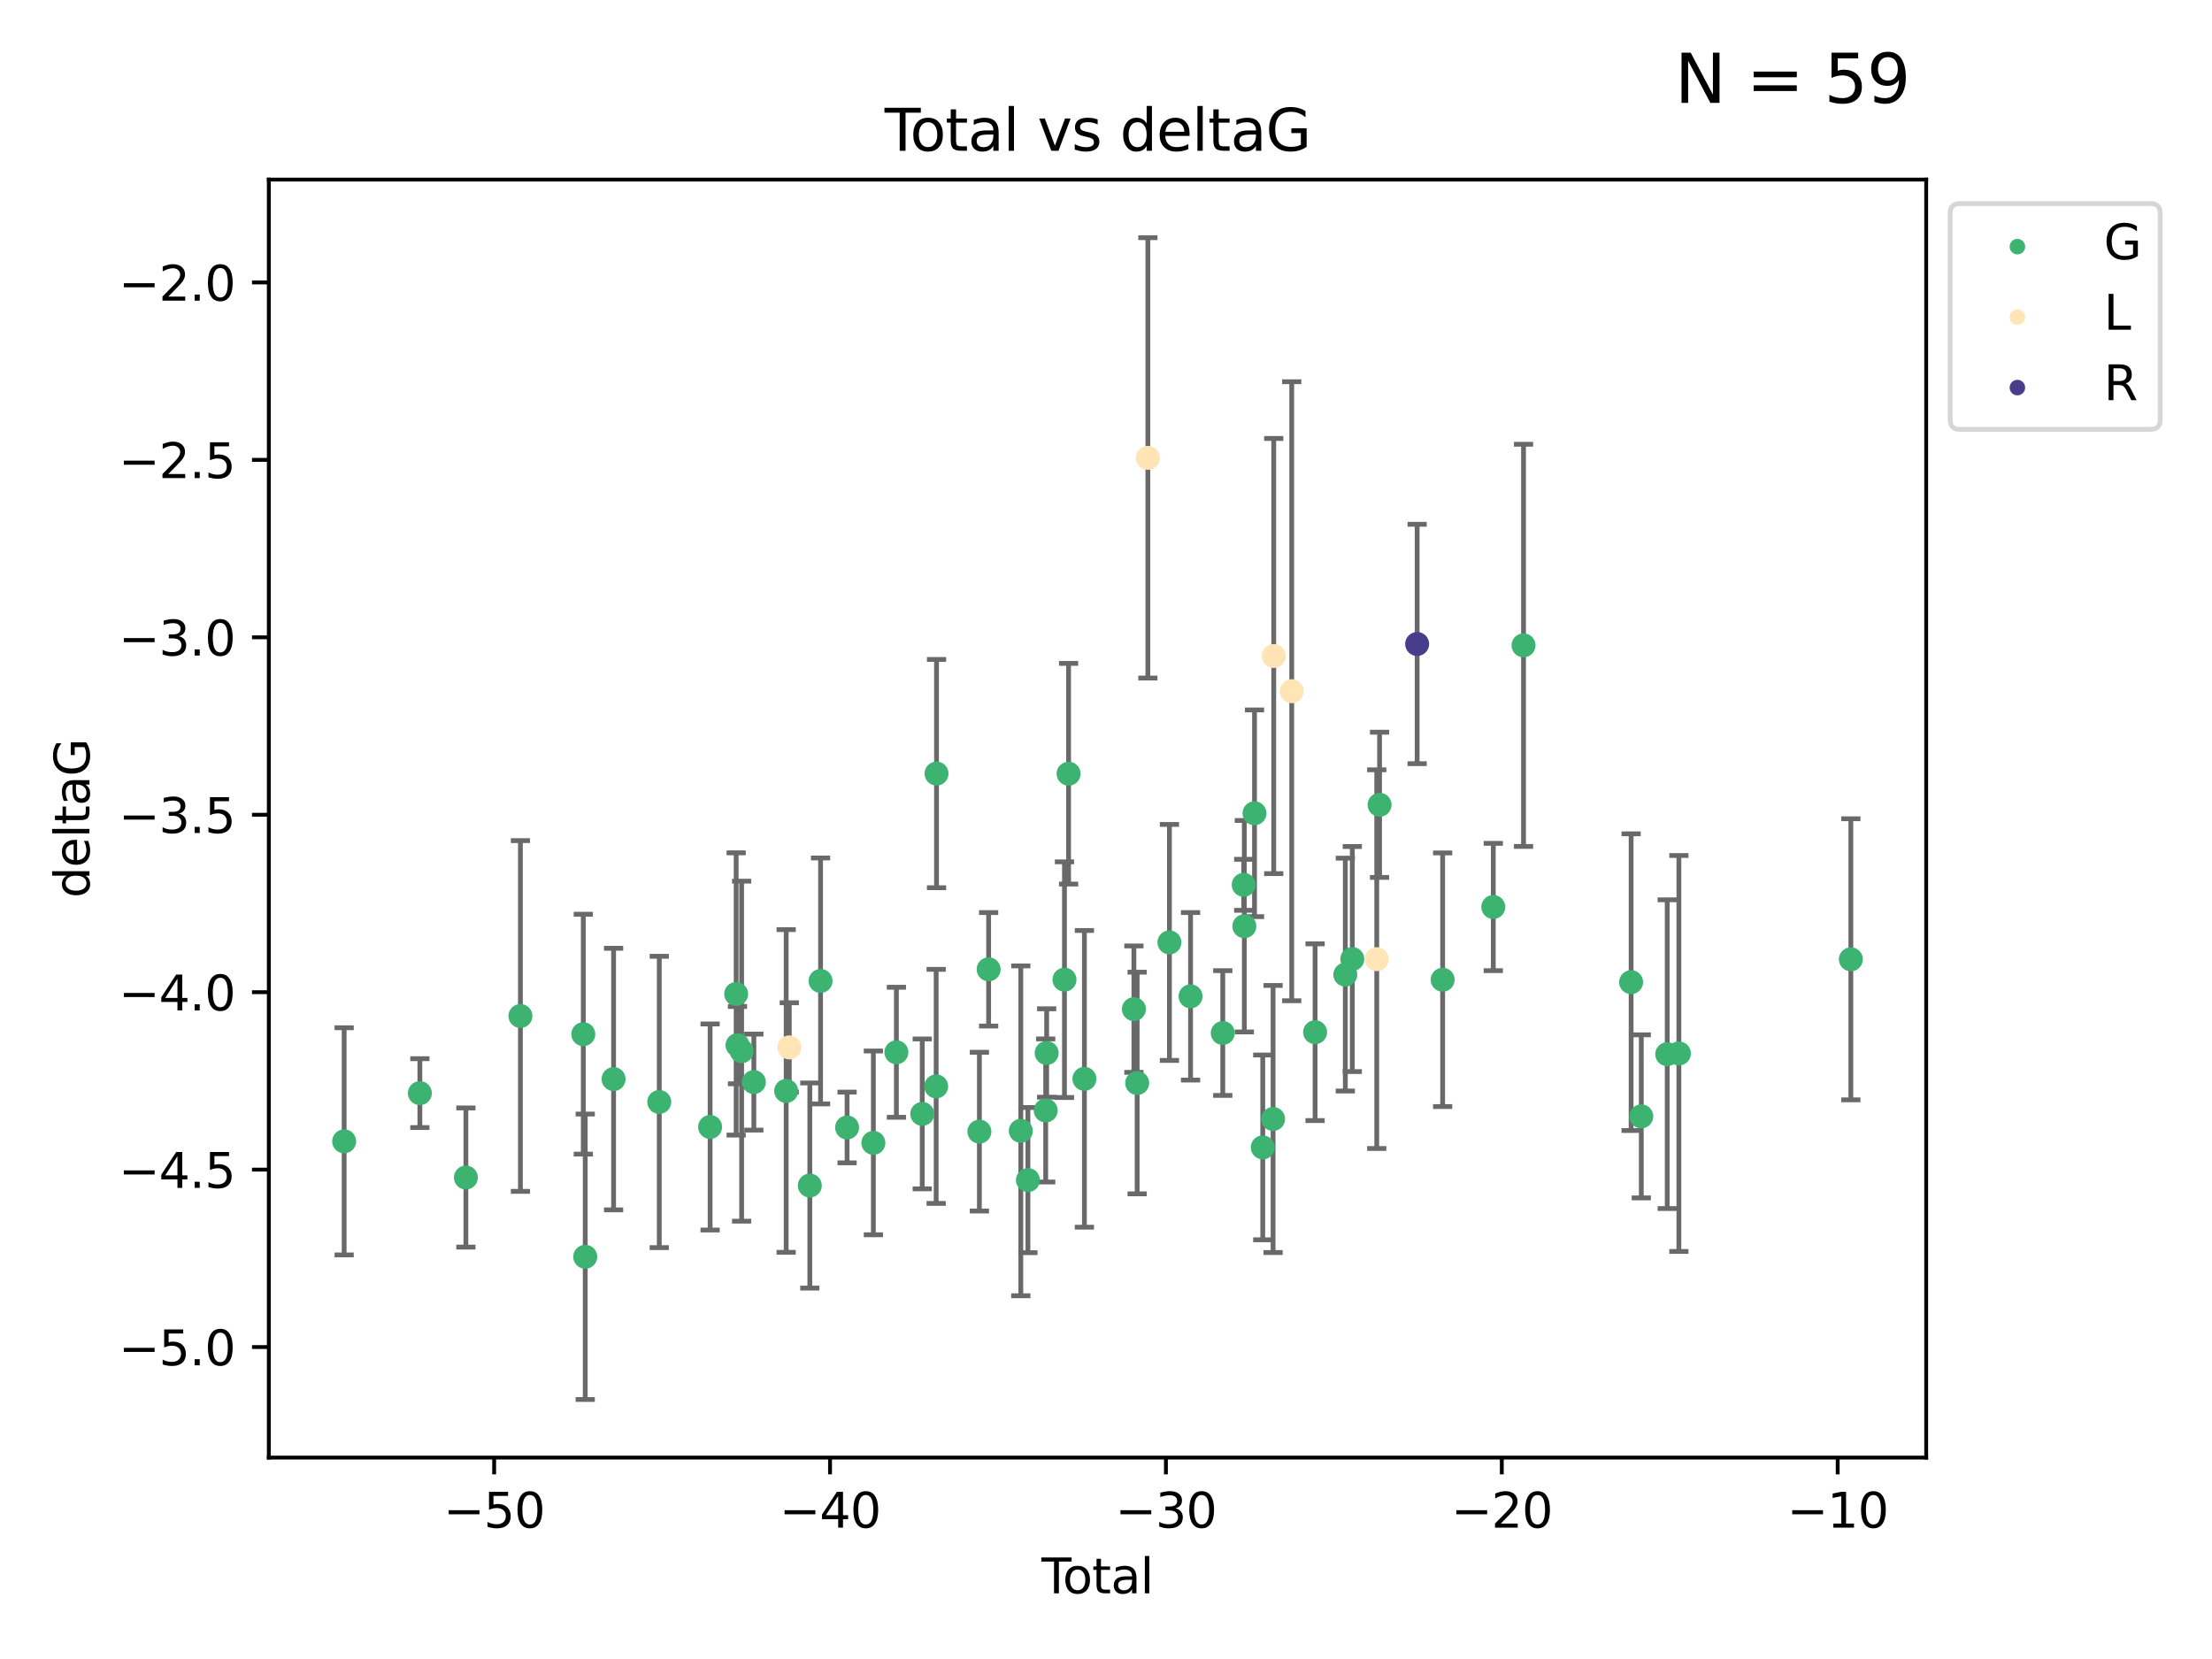 <?xml version="1.0" encoding="utf-8" standalone="no"?>
<!DOCTYPE svg PUBLIC "-//W3C//DTD SVG 1.1//EN"
  "http://www.w3.org/Graphics/SVG/1.1/DTD/svg11.dtd">
<svg xmlns:xlink="http://www.w3.org/1999/xlink" width="460.8pt" height="345.6pt" viewBox="0 0 460.8 345.6" xmlns="http://www.w3.org/2000/svg" version="1.1">
 <defs>
  <style type="text/css">*{stroke-linejoin: round; stroke-linecap: butt}</style>
 </defs>
 <g id="figure_1">
  <g id="patch_1">
   <path d="M 0 345.6 
L 460.8 345.6 
L 460.8 0 
L 0 0 
z
" style="fill: #ffffff"/>
  </g>
  <g id="axes_1">
   <g id="patch_2">
    <path d="M 56 303.64 
L 401.26 303.64 
L 401.26 37.411 
L 56 37.411 
z
" style="fill: #ffffff"/>
   </g>
   <g id="PathCollection_1">
    <defs>
     <path id="mfbc71db513" d="M 0 1.118 
C 0.297 1.118 0.581 1 0.791 0.791 
C 1 0.581 1.118 0.297 1.118 0 
C 1.118 -0.297 1 -0.581 0.791 -0.791 
C 0.581 -1 0.297 -1.118 0 -1.118 
C -0.297 -1.118 -0.581 -1 -0.791 -0.791 
C -1 -0.581 -1.118 -0.297 -1.118 0 
C -1.118 0.297 -1 0.581 -0.791 0.791 
C -0.581 1 -0.297 1.118 0 1.118 
z
" style="stroke: #3cb371"/>
    </defs>
    <g clip-path="url(#p4d5f349900)">
     <use xlink:href="#mfbc71db513" x="71.694" y="237.759" style="fill: #3cb371; stroke: #3cb371"/>
     <use xlink:href="#mfbc71db513" x="87.466" y="227.718" style="fill: #3cb371; stroke: #3cb371"/>
     <use xlink:href="#mfbc71db513" x="97.052" y="245.299" style="fill: #3cb371; stroke: #3cb371"/>
     <use xlink:href="#mfbc71db513" x="108.414" y="211.648" style="fill: #3cb371; stroke: #3cb371"/>
     <use xlink:href="#mfbc71db513" x="121.51" y="215.438" style="fill: #3cb371; stroke: #3cb371"/>
     <use xlink:href="#mfbc71db513" x="121.914" y="261.809" style="fill: #3cb371; stroke: #3cb371"/>
     <use xlink:href="#mfbc71db513" x="127.821" y="224.79" style="fill: #3cb371; stroke: #3cb371"/>
     <use xlink:href="#mfbc71db513" x="137.337" y="229.557" style="fill: #3cb371; stroke: #3cb371"/>
     <use xlink:href="#mfbc71db513" x="147.928" y="234.771" style="fill: #3cb371; stroke: #3cb371"/>
     <use xlink:href="#mfbc71db513" x="153.356" y="207.06" style="fill: #3cb371; stroke: #3cb371"/>
     <use xlink:href="#mfbc71db513" x="153.635" y="217.722" style="fill: #3cb371; stroke: #3cb371"/>
     <use xlink:href="#mfbc71db513" x="154.497" y="218.977" style="fill: #3cb371; stroke: #3cb371"/>
     <use xlink:href="#mfbc71db513" x="157.039" y="225.42" style="fill: #3cb371; stroke: #3cb371"/>
     <use xlink:href="#mfbc71db513" x="163.774" y="227.266" style="fill: #3cb371; stroke: #3cb371"/>
     <use xlink:href="#mfbc71db513" x="168.7" y="246.967" style="fill: #3cb371; stroke: #3cb371"/>
     <use xlink:href="#mfbc71db513" x="170.937" y="204.35" style="fill: #3cb371; stroke: #3cb371"/>
     <use xlink:href="#mfbc71db513" x="176.464" y="234.876" style="fill: #3cb371; stroke: #3cb371"/>
     <use xlink:href="#mfbc71db513" x="181.94" y="238.081" style="fill: #3cb371; stroke: #3cb371"/>
     <use xlink:href="#mfbc71db513" x="186.735" y="219.209" style="fill: #3cb371; stroke: #3cb371"/>
     <use xlink:href="#mfbc71db513" x="192.12" y="232.046" style="fill: #3cb371; stroke: #3cb371"/>
     <use xlink:href="#mfbc71db513" x="195.02" y="226.315" style="fill: #3cb371; stroke: #3cb371"/>
     <use xlink:href="#mfbc71db513" x="195.096" y="161.152" style="fill: #3cb371; stroke: #3cb371"/>
     <use xlink:href="#mfbc71db513" x="204.025" y="235.739" style="fill: #3cb371; stroke: #3cb371"/>
     <use xlink:href="#mfbc71db513" x="205.951" y="201.927" style="fill: #3cb371; stroke: #3cb371"/>
     <use xlink:href="#mfbc71db513" x="212.653" y="235.575" style="fill: #3cb371; stroke: #3cb371"/>
     <use xlink:href="#mfbc71db513" x="214.136" y="245.835" style="fill: #3cb371; stroke: #3cb371"/>
     <use xlink:href="#mfbc71db513" x="217.837" y="231.33" style="fill: #3cb371; stroke: #3cb371"/>
     <use xlink:href="#mfbc71db513" x="218.039" y="219.355" style="fill: #3cb371; stroke: #3cb371"/>
     <use xlink:href="#mfbc71db513" x="221.749" y="204.082" style="fill: #3cb371; stroke: #3cb371"/>
     <use xlink:href="#mfbc71db513" x="222.605" y="161.181" style="fill: #3cb371; stroke: #3cb371"/>
     <use xlink:href="#mfbc71db513" x="225.902" y="224.743" style="fill: #3cb371; stroke: #3cb371"/>
     <use xlink:href="#mfbc71db513" x="236.214" y="210.22" style="fill: #3cb371; stroke: #3cb371"/>
     <use xlink:href="#mfbc71db513" x="236.891" y="225.613" style="fill: #3cb371; stroke: #3cb371"/>
     <use xlink:href="#mfbc71db513" x="243.613" y="196.32" style="fill: #3cb371; stroke: #3cb371"/>
     <use xlink:href="#mfbc71db513" x="248.016" y="207.553" style="fill: #3cb371; stroke: #3cb371"/>
     <use xlink:href="#mfbc71db513" x="254.725" y="215.197" style="fill: #3cb371; stroke: #3cb371"/>
     <use xlink:href="#mfbc71db513" x="259.09" y="184.323" style="fill: #3cb371; stroke: #3cb371"/>
     <use xlink:href="#mfbc71db513" x="259.217" y="192.945" style="fill: #3cb371; stroke: #3cb371"/>
     <use xlink:href="#mfbc71db513" x="261.339" y="169.421" style="fill: #3cb371; stroke: #3cb371"/>
     <use xlink:href="#mfbc71db513" x="263.056" y="239.025" style="fill: #3cb371; stroke: #3cb371"/>
     <use xlink:href="#mfbc71db513" x="265.208" y="233.106" style="fill: #3cb371; stroke: #3cb371"/>
     <use xlink:href="#mfbc71db513" x="273.957" y="215.027" style="fill: #3cb371; stroke: #3cb371"/>
     <use xlink:href="#mfbc71db513" x="280.254" y="203.026" style="fill: #3cb371; stroke: #3cb371"/>
     <use xlink:href="#mfbc71db513" x="281.707" y="199.786" style="fill: #3cb371; stroke: #3cb371"/>
     <use xlink:href="#mfbc71db513" x="287.39" y="167.654" style="fill: #3cb371; stroke: #3cb371"/>
     <use xlink:href="#mfbc71db513" x="300.528" y="204.098" style="fill: #3cb371; stroke: #3cb371"/>
     <use xlink:href="#mfbc71db513" x="311.08" y="188.946" style="fill: #3cb371; stroke: #3cb371"/>
     <use xlink:href="#mfbc71db513" x="317.38" y="134.44" style="fill: #3cb371; stroke: #3cb371"/>
     <use xlink:href="#mfbc71db513" x="339.791" y="204.599" style="fill: #3cb371; stroke: #3cb371"/>
     <use xlink:href="#mfbc71db513" x="341.91" y="232.558" style="fill: #3cb371; stroke: #3cb371"/>
     <use xlink:href="#mfbc71db513" x="347.31" y="219.605" style="fill: #3cb371; stroke: #3cb371"/>
     <use xlink:href="#mfbc71db513" x="349.744" y="219.457" style="fill: #3cb371; stroke: #3cb371"/>
     <use xlink:href="#mfbc71db513" x="385.566" y="199.842" style="fill: #3cb371; stroke: #3cb371"/>
    </g>
   </g>
   <g id="PathCollection_2">
    <defs>
     <path id="me9f52116e8" d="M 0 1.118 
C 0.297 1.118 0.581 1 0.791 0.791 
C 1 0.581 1.118 0.297 1.118 0 
C 1.118 -0.297 1 -0.581 0.791 -0.791 
C 0.581 -1 0.297 -1.118 0 -1.118 
C -0.297 -1.118 -0.581 -1 -0.791 -0.791 
C -1 -0.581 -1.118 -0.297 -1.118 0 
C -1.118 0.297 -1 0.581 -0.791 0.791 
C -0.581 1 -0.297 1.118 0 1.118 
z
" style="stroke: #ffe4b5"/>
    </defs>
    <g clip-path="url(#p4d5f349900)">
     <use xlink:href="#me9f52116e8" x="164.425" y="218.194" style="fill: #ffe4b5; stroke: #ffe4b5"/>
     <use xlink:href="#me9f52116e8" x="239.123" y="95.381" style="fill: #ffe4b5; stroke: #ffe4b5"/>
     <use xlink:href="#me9f52116e8" x="265.342" y="136.664" style="fill: #ffe4b5; stroke: #ffe4b5"/>
     <use xlink:href="#me9f52116e8" x="269.09" y="143.996" style="fill: #ffe4b5; stroke: #ffe4b5"/>
     <use xlink:href="#me9f52116e8" x="286.802" y="199.809" style="fill: #ffe4b5; stroke: #ffe4b5"/>
    </g>
   </g>
   <g id="PathCollection_3">
    <defs>
     <path id="m05e66feef3" d="M 0 1.118 
C 0.297 1.118 0.581 1 0.791 0.791 
C 1 0.581 1.118 0.297 1.118 0 
C 1.118 -0.297 1 -0.581 0.791 -0.791 
C 0.581 -1 0.297 -1.118 0 -1.118 
C -0.297 -1.118 -0.581 -1 -0.791 -0.791 
C -1 -0.581 -1.118 -0.297 -1.118 0 
C -1.118 0.297 -1 0.581 -0.791 0.791 
C -0.581 1 -0.297 1.118 0 1.118 
z
" style="stroke: #483d8b"/>
    </defs>
    <g clip-path="url(#p4d5f349900)">
     <use xlink:href="#m05e66feef3" x="295.217" y="134.152" style="fill: #483d8b; stroke: #483d8b"/>
    </g>
   </g>
   <g id="matplotlib.axis_1">
    <g id="xtick_1">
     <g id="line2d_1">
      <defs>
       <path id="m598a618e20" d="M 0 0 
L 0 3.5 
" style="stroke: #000000; stroke-width: 0.8"/>
      </defs>
      <g>
       <use xlink:href="#m598a618e20" x="102.94" y="303.64" style="stroke: #000000; stroke-width: 0.8"/>
      </g>
     </g>
     <g id="text_1">
      <!-- −50 -->
      <g transform="translate(92.388 318.238)scale(0.1 -0.1)">
       <defs>
        <path id="DejaVuSans-2212" d="M 678 2272 
L 4684 2272 
L 4684 1741 
L 678 1741 
L 678 2272 
z
" transform="scale(0.016)"/>
        <path id="DejaVuSans-35" d="M 691 4666 
L 3169 4666 
L 3169 4134 
L 1269 4134 
L 1269 2991 
Q 1406 3038 1543 3061 
Q 1681 3084 1819 3084 
Q 2600 3084 3056 2656 
Q 3513 2228 3513 1497 
Q 3513 744 3044 326 
Q 2575 -91 1722 -91 
Q 1428 -91 1123 -41 
Q 819 9 494 109 
L 494 744 
Q 775 591 1075 516 
Q 1375 441 1709 441 
Q 2250 441 2565 725 
Q 2881 1009 2881 1497 
Q 2881 1984 2565 2268 
Q 2250 2553 1709 2553 
Q 1456 2553 1204 2497 
Q 953 2441 691 2322 
L 691 4666 
z
" transform="scale(0.016)"/>
        <path id="DejaVuSans-30" d="M 2034 4250 
Q 1547 4250 1301 3770 
Q 1056 3291 1056 2328 
Q 1056 1369 1301 889 
Q 1547 409 2034 409 
Q 2525 409 2770 889 
Q 3016 1369 3016 2328 
Q 3016 3291 2770 3770 
Q 2525 4250 2034 4250 
z
M 2034 4750 
Q 2819 4750 3233 4129 
Q 3647 3509 3647 2328 
Q 3647 1150 3233 529 
Q 2819 -91 2034 -91 
Q 1250 -91 836 529 
Q 422 1150 422 2328 
Q 422 3509 836 4129 
Q 1250 4750 2034 4750 
z
" transform="scale(0.016)"/>
       </defs>
       <use xlink:href="#DejaVuSans-2212"/>
       <use xlink:href="#DejaVuSans-35" x="83.789"/>
       <use xlink:href="#DejaVuSans-30" x="147.412"/>
      </g>
     </g>
    </g>
    <g id="xtick_2">
     <g id="line2d_2">
      <g>
       <use xlink:href="#m598a618e20" x="172.911" y="303.64" style="stroke: #000000; stroke-width: 0.8"/>
      </g>
     </g>
     <g id="text_2">
      <!-- −40 -->
      <g transform="translate(162.359 318.238)scale(0.1 -0.1)">
       <defs>
        <path id="DejaVuSans-34" d="M 2419 4116 
L 825 1625 
L 2419 1625 
L 2419 4116 
z
M 2253 4666 
L 3047 4666 
L 3047 1625 
L 3713 1625 
L 3713 1100 
L 3047 1100 
L 3047 0 
L 2419 0 
L 2419 1100 
L 313 1100 
L 313 1709 
L 2253 4666 
z
" transform="scale(0.016)"/>
       </defs>
       <use xlink:href="#DejaVuSans-2212"/>
       <use xlink:href="#DejaVuSans-34" x="83.789"/>
       <use xlink:href="#DejaVuSans-30" x="147.412"/>
      </g>
     </g>
    </g>
    <g id="xtick_3">
     <g id="line2d_3">
      <g>
       <use xlink:href="#m598a618e20" x="242.882" y="303.64" style="stroke: #000000; stroke-width: 0.8"/>
      </g>
     </g>
     <g id="text_3">
      <!-- −30 -->
      <g transform="translate(232.33 318.238)scale(0.1 -0.1)">
       <defs>
        <path id="DejaVuSans-33" d="M 2597 2516 
Q 3050 2419 3304 2112 
Q 3559 1806 3559 1356 
Q 3559 666 3084 287 
Q 2609 -91 1734 -91 
Q 1441 -91 1130 -33 
Q 819 25 488 141 
L 488 750 
Q 750 597 1062 519 
Q 1375 441 1716 441 
Q 2309 441 2620 675 
Q 2931 909 2931 1356 
Q 2931 1769 2642 2001 
Q 2353 2234 1838 2234 
L 1294 2234 
L 1294 2753 
L 1863 2753 
Q 2328 2753 2575 2939 
Q 2822 3125 2822 3475 
Q 2822 3834 2567 4026 
Q 2313 4219 1838 4219 
Q 1578 4219 1281 4162 
Q 984 4106 628 3988 
L 628 4550 
Q 988 4650 1302 4700 
Q 1616 4750 1894 4750 
Q 2613 4750 3031 4423 
Q 3450 4097 3450 3541 
Q 3450 3153 3228 2886 
Q 3006 2619 2597 2516 
z
" transform="scale(0.016)"/>
       </defs>
       <use xlink:href="#DejaVuSans-2212"/>
       <use xlink:href="#DejaVuSans-33" x="83.789"/>
       <use xlink:href="#DejaVuSans-30" x="147.412"/>
      </g>
     </g>
    </g>
    <g id="xtick_4">
     <g id="line2d_4">
      <g>
       <use xlink:href="#m598a618e20" x="312.853" y="303.64" style="stroke: #000000; stroke-width: 0.8"/>
      </g>
     </g>
     <g id="text_4">
      <!-- −20 -->
      <g transform="translate(302.301 318.238)scale(0.1 -0.1)">
       <defs>
        <path id="DejaVuSans-32" d="M 1228 531 
L 3431 531 
L 3431 0 
L 469 0 
L 469 531 
Q 828 903 1448 1529 
Q 2069 2156 2228 2338 
Q 2531 2678 2651 2914 
Q 2772 3150 2772 3378 
Q 2772 3750 2511 3984 
Q 2250 4219 1831 4219 
Q 1534 4219 1204 4116 
Q 875 4013 500 3803 
L 500 4441 
Q 881 4594 1212 4672 
Q 1544 4750 1819 4750 
Q 2544 4750 2975 4387 
Q 3406 4025 3406 3419 
Q 3406 3131 3298 2873 
Q 3191 2616 2906 2266 
Q 2828 2175 2409 1742 
Q 1991 1309 1228 531 
z
" transform="scale(0.016)"/>
       </defs>
       <use xlink:href="#DejaVuSans-2212"/>
       <use xlink:href="#DejaVuSans-32" x="83.789"/>
       <use xlink:href="#DejaVuSans-30" x="147.412"/>
      </g>
     </g>
    </g>
    <g id="xtick_5">
     <g id="line2d_5">
      <g>
       <use xlink:href="#m598a618e20" x="382.824" y="303.64" style="stroke: #000000; stroke-width: 0.8"/>
      </g>
     </g>
     <g id="text_5">
      <!-- −10 -->
      <g transform="translate(372.271 318.238)scale(0.1 -0.1)">
       <defs>
        <path id="DejaVuSans-31" d="M 794 531 
L 1825 531 
L 1825 4091 
L 703 3866 
L 703 4441 
L 1819 4666 
L 2450 4666 
L 2450 531 
L 3481 531 
L 3481 0 
L 794 0 
L 794 531 
z
" transform="scale(0.016)"/>
       </defs>
       <use xlink:href="#DejaVuSans-2212"/>
       <use xlink:href="#DejaVuSans-31" x="83.789"/>
       <use xlink:href="#DejaVuSans-30" x="147.412"/>
      </g>
     </g>
    </g>
    <g id="text_6">
     <!-- Total -->
     <g transform="translate(216.953 331.917)scale(0.1 -0.1)">
      <defs>
       <path id="DejaVuSans-54" d="M -19 4666 
L 3928 4666 
L 3928 4134 
L 2272 4134 
L 2272 0 
L 1638 0 
L 1638 4134 
L -19 4134 
L -19 4666 
z
" transform="scale(0.016)"/>
       <path id="DejaVuSans-6f" d="M 1959 3097 
Q 1497 3097 1228 2736 
Q 959 2375 959 1747 
Q 959 1119 1226 758 
Q 1494 397 1959 397 
Q 2419 397 2687 759 
Q 2956 1122 2956 1747 
Q 2956 2369 2687 2733 
Q 2419 3097 1959 3097 
z
M 1959 3584 
Q 2709 3584 3137 3096 
Q 3566 2609 3566 1747 
Q 3566 888 3137 398 
Q 2709 -91 1959 -91 
Q 1206 -91 779 398 
Q 353 888 353 1747 
Q 353 2609 779 3096 
Q 1206 3584 1959 3584 
z
" transform="scale(0.016)"/>
       <path id="DejaVuSans-74" d="M 1172 4494 
L 1172 3500 
L 2356 3500 
L 2356 3053 
L 1172 3053 
L 1172 1153 
Q 1172 725 1289 603 
Q 1406 481 1766 481 
L 2356 481 
L 2356 0 
L 1766 0 
Q 1100 0 847 248 
Q 594 497 594 1153 
L 594 3053 
L 172 3053 
L 172 3500 
L 594 3500 
L 594 4494 
L 1172 4494 
z
" transform="scale(0.016)"/>
       <path id="DejaVuSans-61" d="M 2194 1759 
Q 1497 1759 1228 1600 
Q 959 1441 959 1056 
Q 959 750 1161 570 
Q 1363 391 1709 391 
Q 2188 391 2477 730 
Q 2766 1069 2766 1631 
L 2766 1759 
L 2194 1759 
z
M 3341 1997 
L 3341 0 
L 2766 0 
L 2766 531 
Q 2569 213 2275 61 
Q 1981 -91 1556 -91 
Q 1019 -91 701 211 
Q 384 513 384 1019 
Q 384 1609 779 1909 
Q 1175 2209 1959 2209 
L 2766 2209 
L 2766 2266 
Q 2766 2663 2505 2880 
Q 2244 3097 1772 3097 
Q 1472 3097 1187 3025 
Q 903 2953 641 2809 
L 641 3341 
Q 956 3463 1253 3523 
Q 1550 3584 1831 3584 
Q 2591 3584 2966 3190 
Q 3341 2797 3341 1997 
z
" transform="scale(0.016)"/>
       <path id="DejaVuSans-6c" d="M 603 4863 
L 1178 4863 
L 1178 0 
L 603 0 
L 603 4863 
z
" transform="scale(0.016)"/>
      </defs>
      <use xlink:href="#DejaVuSans-54"/>
      <use xlink:href="#DejaVuSans-6f" x="44.084"/>
      <use xlink:href="#DejaVuSans-74" x="105.266"/>
      <use xlink:href="#DejaVuSans-61" x="144.475"/>
      <use xlink:href="#DejaVuSans-6c" x="205.754"/>
     </g>
    </g>
   </g>
   <g id="matplotlib.axis_2">
    <g id="ytick_1">
     <g id="line2d_6">
      <defs>
       <path id="m936476b425" d="M 0 0 
L -3.5 0 
" style="stroke: #000000; stroke-width: 0.8"/>
      </defs>
      <g>
       <use xlink:href="#m936476b425" x="56" y="280.615" style="stroke: #000000; stroke-width: 0.8"/>
      </g>
     </g>
     <g id="text_7">
      <!-- −5.0 -->
      <g transform="translate(24.717 284.415)scale(0.1 -0.1)">
       <defs>
        <path id="DejaVuSans-2e" d="M 684 794 
L 1344 794 
L 1344 0 
L 684 0 
L 684 794 
z
" transform="scale(0.016)"/>
       </defs>
       <use xlink:href="#DejaVuSans-2212"/>
       <use xlink:href="#DejaVuSans-35" x="83.789"/>
       <use xlink:href="#DejaVuSans-2e" x="147.412"/>
       <use xlink:href="#DejaVuSans-30" x="179.199"/>
      </g>
     </g>
    </g>
    <g id="ytick_2">
     <g id="line2d_7">
      <g>
       <use xlink:href="#m936476b425" x="56" y="243.652" style="stroke: #000000; stroke-width: 0.8"/>
      </g>
     </g>
     <g id="text_8">
      <!-- −4.5 -->
      <g transform="translate(24.717 247.451)scale(0.1 -0.1)">
       <use xlink:href="#DejaVuSans-2212"/>
       <use xlink:href="#DejaVuSans-34" x="83.789"/>
       <use xlink:href="#DejaVuSans-2e" x="147.412"/>
       <use xlink:href="#DejaVuSans-35" x="179.199"/>
      </g>
     </g>
    </g>
    <g id="ytick_3">
     <g id="line2d_8">
      <g>
       <use xlink:href="#m936476b425" x="56" y="206.688" style="stroke: #000000; stroke-width: 0.8"/>
      </g>
     </g>
     <g id="text_9">
      <!-- −4.0 -->
      <g transform="translate(24.717 210.487)scale(0.1 -0.1)">
       <use xlink:href="#DejaVuSans-2212"/>
       <use xlink:href="#DejaVuSans-34" x="83.789"/>
       <use xlink:href="#DejaVuSans-2e" x="147.412"/>
       <use xlink:href="#DejaVuSans-30" x="179.199"/>
      </g>
     </g>
    </g>
    <g id="ytick_4">
     <g id="line2d_9">
      <g>
       <use xlink:href="#m936476b425" x="56" y="169.725" style="stroke: #000000; stroke-width: 0.8"/>
      </g>
     </g>
     <g id="text_10">
      <!-- −3.5 -->
      <g transform="translate(24.717 173.524)scale(0.1 -0.1)">
       <use xlink:href="#DejaVuSans-2212"/>
       <use xlink:href="#DejaVuSans-33" x="83.789"/>
       <use xlink:href="#DejaVuSans-2e" x="147.412"/>
       <use xlink:href="#DejaVuSans-35" x="179.199"/>
      </g>
     </g>
    </g>
    <g id="ytick_5">
     <g id="line2d_10">
      <g>
       <use xlink:href="#m936476b425" x="56" y="132.761" style="stroke: #000000; stroke-width: 0.8"/>
      </g>
     </g>
     <g id="text_11">
      <!-- −3.0 -->
      <g transform="translate(24.717 136.56)scale(0.1 -0.1)">
       <use xlink:href="#DejaVuSans-2212"/>
       <use xlink:href="#DejaVuSans-33" x="83.789"/>
       <use xlink:href="#DejaVuSans-2e" x="147.412"/>
       <use xlink:href="#DejaVuSans-30" x="179.199"/>
      </g>
     </g>
    </g>
    <g id="ytick_6">
     <g id="line2d_11">
      <g>
       <use xlink:href="#m936476b425" x="56" y="95.797" style="stroke: #000000; stroke-width: 0.8"/>
      </g>
     </g>
     <g id="text_12">
      <!-- −2.5 -->
      <g transform="translate(24.717 99.597)scale(0.1 -0.1)">
       <use xlink:href="#DejaVuSans-2212"/>
       <use xlink:href="#DejaVuSans-32" x="83.789"/>
       <use xlink:href="#DejaVuSans-2e" x="147.412"/>
       <use xlink:href="#DejaVuSans-35" x="179.199"/>
      </g>
     </g>
    </g>
    <g id="ytick_7">
     <g id="line2d_12">
      <g>
       <use xlink:href="#m936476b425" x="56" y="58.834" style="stroke: #000000; stroke-width: 0.8"/>
      </g>
     </g>
     <g id="text_13">
      <!-- −2.0 -->
      <g transform="translate(24.717 62.633)scale(0.1 -0.1)">
       <use xlink:href="#DejaVuSans-2212"/>
       <use xlink:href="#DejaVuSans-32" x="83.789"/>
       <use xlink:href="#DejaVuSans-2e" x="147.412"/>
       <use xlink:href="#DejaVuSans-30" x="179.199"/>
      </g>
     </g>
    </g>
    <g id="text_14">
     <!-- deltaG -->
     <g transform="translate(18.637 187.064)rotate(-90)scale(0.1 -0.1)">
      <defs>
       <path id="DejaVuSans-64" d="M 2906 2969 
L 2906 4863 
L 3481 4863 
L 3481 0 
L 2906 0 
L 2906 525 
Q 2725 213 2448 61 
Q 2172 -91 1784 -91 
Q 1150 -91 751 415 
Q 353 922 353 1747 
Q 353 2572 751 3078 
Q 1150 3584 1784 3584 
Q 2172 3584 2448 3432 
Q 2725 3281 2906 2969 
z
M 947 1747 
Q 947 1113 1208 752 
Q 1469 391 1925 391 
Q 2381 391 2643 752 
Q 2906 1113 2906 1747 
Q 2906 2381 2643 2742 
Q 2381 3103 1925 3103 
Q 1469 3103 1208 2742 
Q 947 2381 947 1747 
z
" transform="scale(0.016)"/>
       <path id="DejaVuSans-65" d="M 3597 1894 
L 3597 1613 
L 953 1613 
Q 991 1019 1311 708 
Q 1631 397 2203 397 
Q 2534 397 2845 478 
Q 3156 559 3463 722 
L 3463 178 
Q 3153 47 2828 -22 
Q 2503 -91 2169 -91 
Q 1331 -91 842 396 
Q 353 884 353 1716 
Q 353 2575 817 3079 
Q 1281 3584 2069 3584 
Q 2775 3584 3186 3129 
Q 3597 2675 3597 1894 
z
M 3022 2063 
Q 3016 2534 2758 2815 
Q 2500 3097 2075 3097 
Q 1594 3097 1305 2825 
Q 1016 2553 972 2059 
L 3022 2063 
z
" transform="scale(0.016)"/>
       <path id="DejaVuSans-47" d="M 3809 666 
L 3809 1919 
L 2778 1919 
L 2778 2438 
L 4434 2438 
L 4434 434 
Q 4069 175 3628 42 
Q 3188 -91 2688 -91 
Q 1594 -91 976 548 
Q 359 1188 359 2328 
Q 359 3472 976 4111 
Q 1594 4750 2688 4750 
Q 3144 4750 3555 4637 
Q 3966 4525 4313 4306 
L 4313 3634 
Q 3963 3931 3569 4081 
Q 3175 4231 2741 4231 
Q 1884 4231 1454 3753 
Q 1025 3275 1025 2328 
Q 1025 1384 1454 906 
Q 1884 428 2741 428 
Q 3075 428 3337 486 
Q 3600 544 3809 666 
z
" transform="scale(0.016)"/>
      </defs>
      <use xlink:href="#DejaVuSans-64"/>
      <use xlink:href="#DejaVuSans-65" x="63.477"/>
      <use xlink:href="#DejaVuSans-6c" x="125"/>
      <use xlink:href="#DejaVuSans-74" x="152.783"/>
      <use xlink:href="#DejaVuSans-61" x="191.992"/>
      <use xlink:href="#DejaVuSans-47" x="253.271"/>
     </g>
    </g>
   </g>
   <g id="LineCollection_1">
    <path d="M 71.694 261.418 
L 71.694 214.1 
" clip-path="url(#p4d5f349900)" style="fill: none; stroke: #696969"/>
    <path d="M 87.466 234.893 
L 87.466 220.543 
" clip-path="url(#p4d5f349900)" style="fill: none; stroke: #696969"/>
    <path d="M 97.052 259.792 
L 97.052 230.806 
" clip-path="url(#p4d5f349900)" style="fill: none; stroke: #696969"/>
    <path d="M 108.414 248.18 
L 108.414 175.115 
" clip-path="url(#p4d5f349900)" style="fill: none; stroke: #696969"/>
    <path d="M 121.51 240.422 
L 121.51 190.453 
" clip-path="url(#p4d5f349900)" style="fill: none; stroke: #696969"/>
    <path d="M 121.914 291.539 
L 121.914 232.079 
" clip-path="url(#p4d5f349900)" style="fill: none; stroke: #696969"/>
    <path d="M 127.821 252.038 
L 127.821 197.542 
" clip-path="url(#p4d5f349900)" style="fill: none; stroke: #696969"/>
    <path d="M 137.337 259.903 
L 137.337 199.212 
" clip-path="url(#p4d5f349900)" style="fill: none; stroke: #696969"/>
    <path d="M 147.928 256.235 
L 147.928 213.308 
" clip-path="url(#p4d5f349900)" style="fill: none; stroke: #696969"/>
    <path d="M 153.356 236.458 
L 153.356 177.661 
" clip-path="url(#p4d5f349900)" style="fill: none; stroke: #696969"/>
    <path d="M 153.635 225.776 
L 153.635 209.668 
" clip-path="url(#p4d5f349900)" style="fill: none; stroke: #696969"/>
    <path d="M 154.497 254.394 
L 154.497 183.561 
" clip-path="url(#p4d5f349900)" style="fill: none; stroke: #696969"/>
    <path d="M 157.039 235.418 
L 157.039 215.422 
" clip-path="url(#p4d5f349900)" style="fill: none; stroke: #696969"/>
    <path d="M 163.774 260.88 
L 163.774 193.653 
" clip-path="url(#p4d5f349900)" style="fill: none; stroke: #696969"/>
    <path d="M 168.7 268.333 
L 168.7 225.601 
" clip-path="url(#p4d5f349900)" style="fill: none; stroke: #696969"/>
    <path d="M 170.937 229.966 
L 170.937 178.733 
" clip-path="url(#p4d5f349900)" style="fill: none; stroke: #696969"/>
    <path d="M 176.464 242.242 
L 176.464 227.509 
" clip-path="url(#p4d5f349900)" style="fill: none; stroke: #696969"/>
    <path d="M 181.94 257.223 
L 181.94 218.94 
" clip-path="url(#p4d5f349900)" style="fill: none; stroke: #696969"/>
    <path d="M 186.735 232.752 
L 186.735 205.666 
" clip-path="url(#p4d5f349900)" style="fill: none; stroke: #696969"/>
    <path d="M 192.12 247.659 
L 192.12 216.434 
" clip-path="url(#p4d5f349900)" style="fill: none; stroke: #696969"/>
    <path d="M 195.02 250.693 
L 195.02 201.936 
" clip-path="url(#p4d5f349900)" style="fill: none; stroke: #696969"/>
    <path d="M 195.096 184.932 
L 195.096 137.373 
" clip-path="url(#p4d5f349900)" style="fill: none; stroke: #696969"/>
    <path d="M 204.025 252.272 
L 204.025 219.205 
" clip-path="url(#p4d5f349900)" style="fill: none; stroke: #696969"/>
    <path d="M 205.951 213.746 
L 205.951 190.109 
" clip-path="url(#p4d5f349900)" style="fill: none; stroke: #696969"/>
    <path d="M 212.653 269.93 
L 212.653 201.22 
" clip-path="url(#p4d5f349900)" style="fill: none; stroke: #696969"/>
    <path d="M 214.136 260.957 
L 214.136 230.714 
" clip-path="url(#p4d5f349900)" style="fill: none; stroke: #696969"/>
    <path d="M 217.837 246.237 
L 217.837 216.423 
" clip-path="url(#p4d5f349900)" style="fill: none; stroke: #696969"/>
    <path d="M 218.039 228.56 
L 218.039 210.15 
" clip-path="url(#p4d5f349900)" style="fill: none; stroke: #696969"/>
    <path d="M 221.749 228.629 
L 221.749 179.535 
" clip-path="url(#p4d5f349900)" style="fill: none; stroke: #696969"/>
    <path d="M 222.605 184.163 
L 222.605 138.2 
" clip-path="url(#p4d5f349900)" style="fill: none; stroke: #696969"/>
    <path d="M 225.902 255.646 
L 225.902 193.839 
" clip-path="url(#p4d5f349900)" style="fill: none; stroke: #696969"/>
    <path d="M 236.214 223.387 
L 236.214 197.053 
" clip-path="url(#p4d5f349900)" style="fill: none; stroke: #696969"/>
    <path d="M 236.891 248.699 
L 236.891 202.527 
" clip-path="url(#p4d5f349900)" style="fill: none; stroke: #696969"/>
    <path d="M 243.613 220.9 
L 243.613 171.741 
" clip-path="url(#p4d5f349900)" style="fill: none; stroke: #696969"/>
    <path d="M 248.016 225.002 
L 248.016 190.104 
" clip-path="url(#p4d5f349900)" style="fill: none; stroke: #696969"/>
    <path d="M 254.725 228.192 
L 254.725 202.202 
" clip-path="url(#p4d5f349900)" style="fill: none; stroke: #696969"/>
    <path d="M 259.09 189.634 
L 259.09 179.011 
" clip-path="url(#p4d5f349900)" style="fill: none; stroke: #696969"/>
    <path d="M 259.217 214.973 
L 259.217 170.917 
" clip-path="url(#p4d5f349900)" style="fill: none; stroke: #696969"/>
    <path d="M 261.339 190.952 
L 261.339 147.891 
" clip-path="url(#p4d5f349900)" style="fill: none; stroke: #696969"/>
    <path d="M 263.056 258.269 
L 263.056 219.78 
" clip-path="url(#p4d5f349900)" style="fill: none; stroke: #696969"/>
    <path d="M 265.208 260.922 
L 265.208 205.289 
" clip-path="url(#p4d5f349900)" style="fill: none; stroke: #696969"/>
    <path d="M 273.957 233.434 
L 273.957 196.621 
" clip-path="url(#p4d5f349900)" style="fill: none; stroke: #696969"/>
    <path d="M 280.254 227.279 
L 280.254 178.772 
" clip-path="url(#p4d5f349900)" style="fill: none; stroke: #696969"/>
    <path d="M 281.707 223.229 
L 281.707 176.343 
" clip-path="url(#p4d5f349900)" style="fill: none; stroke: #696969"/>
    <path d="M 287.39 182.775 
L 287.39 152.532 
" clip-path="url(#p4d5f349900)" style="fill: none; stroke: #696969"/>
    <path d="M 300.528 230.515 
L 300.528 177.682 
" clip-path="url(#p4d5f349900)" style="fill: none; stroke: #696969"/>
    <path d="M 311.08 202.204 
L 311.08 175.687 
" clip-path="url(#p4d5f349900)" style="fill: none; stroke: #696969"/>
    <path d="M 317.38 176.329 
L 317.38 92.551 
" clip-path="url(#p4d5f349900)" style="fill: none; stroke: #696969"/>
    <path d="M 339.791 235.502 
L 339.791 173.697 
" clip-path="url(#p4d5f349900)" style="fill: none; stroke: #696969"/>
    <path d="M 341.91 249.543 
L 341.91 215.573 
" clip-path="url(#p4d5f349900)" style="fill: none; stroke: #696969"/>
    <path d="M 347.31 251.761 
L 347.31 187.45 
" clip-path="url(#p4d5f349900)" style="fill: none; stroke: #696969"/>
    <path d="M 349.744 260.697 
L 349.744 178.217 
" clip-path="url(#p4d5f349900)" style="fill: none; stroke: #696969"/>
    <path d="M 385.566 229.117 
L 385.566 170.567 
" clip-path="url(#p4d5f349900)" style="fill: none; stroke: #696969"/>
   </g>
   <g id="line2d_13">
    <defs>
     <path id="m1b6688f94d" d="M 2 0 
L -2 -0 
" style="stroke: #696969"/>
    </defs>
    <g clip-path="url(#p4d5f349900)">
     <use xlink:href="#m1b6688f94d" x="71.694" y="261.418" style="fill: #696969; stroke: #696969"/>
     <use xlink:href="#m1b6688f94d" x="87.466" y="234.893" style="fill: #696969; stroke: #696969"/>
     <use xlink:href="#m1b6688f94d" x="97.052" y="259.792" style="fill: #696969; stroke: #696969"/>
     <use xlink:href="#m1b6688f94d" x="108.414" y="248.18" style="fill: #696969; stroke: #696969"/>
     <use xlink:href="#m1b6688f94d" x="121.51" y="240.422" style="fill: #696969; stroke: #696969"/>
     <use xlink:href="#m1b6688f94d" x="121.914" y="291.539" style="fill: #696969; stroke: #696969"/>
     <use xlink:href="#m1b6688f94d" x="127.821" y="252.038" style="fill: #696969; stroke: #696969"/>
     <use xlink:href="#m1b6688f94d" x="137.337" y="259.903" style="fill: #696969; stroke: #696969"/>
     <use xlink:href="#m1b6688f94d" x="147.928" y="256.235" style="fill: #696969; stroke: #696969"/>
     <use xlink:href="#m1b6688f94d" x="153.356" y="236.458" style="fill: #696969; stroke: #696969"/>
     <use xlink:href="#m1b6688f94d" x="153.635" y="225.776" style="fill: #696969; stroke: #696969"/>
     <use xlink:href="#m1b6688f94d" x="154.497" y="254.394" style="fill: #696969; stroke: #696969"/>
     <use xlink:href="#m1b6688f94d" x="157.039" y="235.418" style="fill: #696969; stroke: #696969"/>
     <use xlink:href="#m1b6688f94d" x="163.774" y="260.88" style="fill: #696969; stroke: #696969"/>
     <use xlink:href="#m1b6688f94d" x="168.7" y="268.333" style="fill: #696969; stroke: #696969"/>
     <use xlink:href="#m1b6688f94d" x="170.937" y="229.966" style="fill: #696969; stroke: #696969"/>
     <use xlink:href="#m1b6688f94d" x="176.464" y="242.242" style="fill: #696969; stroke: #696969"/>
     <use xlink:href="#m1b6688f94d" x="181.94" y="257.223" style="fill: #696969; stroke: #696969"/>
     <use xlink:href="#m1b6688f94d" x="186.735" y="232.752" style="fill: #696969; stroke: #696969"/>
     <use xlink:href="#m1b6688f94d" x="192.12" y="247.659" style="fill: #696969; stroke: #696969"/>
     <use xlink:href="#m1b6688f94d" x="195.02" y="250.693" style="fill: #696969; stroke: #696969"/>
     <use xlink:href="#m1b6688f94d" x="195.096" y="184.932" style="fill: #696969; stroke: #696969"/>
     <use xlink:href="#m1b6688f94d" x="204.025" y="252.272" style="fill: #696969; stroke: #696969"/>
     <use xlink:href="#m1b6688f94d" x="205.951" y="213.746" style="fill: #696969; stroke: #696969"/>
     <use xlink:href="#m1b6688f94d" x="212.653" y="269.93" style="fill: #696969; stroke: #696969"/>
     <use xlink:href="#m1b6688f94d" x="214.136" y="260.957" style="fill: #696969; stroke: #696969"/>
     <use xlink:href="#m1b6688f94d" x="217.837" y="246.237" style="fill: #696969; stroke: #696969"/>
     <use xlink:href="#m1b6688f94d" x="218.039" y="228.56" style="fill: #696969; stroke: #696969"/>
     <use xlink:href="#m1b6688f94d" x="221.749" y="228.629" style="fill: #696969; stroke: #696969"/>
     <use xlink:href="#m1b6688f94d" x="222.605" y="184.163" style="fill: #696969; stroke: #696969"/>
     <use xlink:href="#m1b6688f94d" x="225.902" y="255.646" style="fill: #696969; stroke: #696969"/>
     <use xlink:href="#m1b6688f94d" x="236.214" y="223.387" style="fill: #696969; stroke: #696969"/>
     <use xlink:href="#m1b6688f94d" x="236.891" y="248.699" style="fill: #696969; stroke: #696969"/>
     <use xlink:href="#m1b6688f94d" x="243.613" y="220.9" style="fill: #696969; stroke: #696969"/>
     <use xlink:href="#m1b6688f94d" x="248.016" y="225.002" style="fill: #696969; stroke: #696969"/>
     <use xlink:href="#m1b6688f94d" x="254.725" y="228.192" style="fill: #696969; stroke: #696969"/>
     <use xlink:href="#m1b6688f94d" x="259.09" y="189.634" style="fill: #696969; stroke: #696969"/>
     <use xlink:href="#m1b6688f94d" x="259.217" y="214.973" style="fill: #696969; stroke: #696969"/>
     <use xlink:href="#m1b6688f94d" x="261.339" y="190.952" style="fill: #696969; stroke: #696969"/>
     <use xlink:href="#m1b6688f94d" x="263.056" y="258.269" style="fill: #696969; stroke: #696969"/>
     <use xlink:href="#m1b6688f94d" x="265.208" y="260.922" style="fill: #696969; stroke: #696969"/>
     <use xlink:href="#m1b6688f94d" x="273.957" y="233.434" style="fill: #696969; stroke: #696969"/>
     <use xlink:href="#m1b6688f94d" x="280.254" y="227.279" style="fill: #696969; stroke: #696969"/>
     <use xlink:href="#m1b6688f94d" x="281.707" y="223.229" style="fill: #696969; stroke: #696969"/>
     <use xlink:href="#m1b6688f94d" x="287.39" y="182.775" style="fill: #696969; stroke: #696969"/>
     <use xlink:href="#m1b6688f94d" x="300.528" y="230.515" style="fill: #696969; stroke: #696969"/>
     <use xlink:href="#m1b6688f94d" x="311.08" y="202.204" style="fill: #696969; stroke: #696969"/>
     <use xlink:href="#m1b6688f94d" x="317.38" y="176.329" style="fill: #696969; stroke: #696969"/>
     <use xlink:href="#m1b6688f94d" x="339.791" y="235.502" style="fill: #696969; stroke: #696969"/>
     <use xlink:href="#m1b6688f94d" x="341.91" y="249.543" style="fill: #696969; stroke: #696969"/>
     <use xlink:href="#m1b6688f94d" x="347.31" y="251.761" style="fill: #696969; stroke: #696969"/>
     <use xlink:href="#m1b6688f94d" x="349.744" y="260.697" style="fill: #696969; stroke: #696969"/>
     <use xlink:href="#m1b6688f94d" x="385.566" y="229.117" style="fill: #696969; stroke: #696969"/>
    </g>
   </g>
   <g id="line2d_14">
    <g clip-path="url(#p4d5f349900)">
     <use xlink:href="#m1b6688f94d" x="71.694" y="214.1" style="fill: #696969; stroke: #696969"/>
     <use xlink:href="#m1b6688f94d" x="87.466" y="220.543" style="fill: #696969; stroke: #696969"/>
     <use xlink:href="#m1b6688f94d" x="97.052" y="230.806" style="fill: #696969; stroke: #696969"/>
     <use xlink:href="#m1b6688f94d" x="108.414" y="175.115" style="fill: #696969; stroke: #696969"/>
     <use xlink:href="#m1b6688f94d" x="121.51" y="190.453" style="fill: #696969; stroke: #696969"/>
     <use xlink:href="#m1b6688f94d" x="121.914" y="232.079" style="fill: #696969; stroke: #696969"/>
     <use xlink:href="#m1b6688f94d" x="127.821" y="197.542" style="fill: #696969; stroke: #696969"/>
     <use xlink:href="#m1b6688f94d" x="137.337" y="199.212" style="fill: #696969; stroke: #696969"/>
     <use xlink:href="#m1b6688f94d" x="147.928" y="213.308" style="fill: #696969; stroke: #696969"/>
     <use xlink:href="#m1b6688f94d" x="153.356" y="177.661" style="fill: #696969; stroke: #696969"/>
     <use xlink:href="#m1b6688f94d" x="153.635" y="209.668" style="fill: #696969; stroke: #696969"/>
     <use xlink:href="#m1b6688f94d" x="154.497" y="183.561" style="fill: #696969; stroke: #696969"/>
     <use xlink:href="#m1b6688f94d" x="157.039" y="215.422" style="fill: #696969; stroke: #696969"/>
     <use xlink:href="#m1b6688f94d" x="163.774" y="193.653" style="fill: #696969; stroke: #696969"/>
     <use xlink:href="#m1b6688f94d" x="168.7" y="225.601" style="fill: #696969; stroke: #696969"/>
     <use xlink:href="#m1b6688f94d" x="170.937" y="178.733" style="fill: #696969; stroke: #696969"/>
     <use xlink:href="#m1b6688f94d" x="176.464" y="227.509" style="fill: #696969; stroke: #696969"/>
     <use xlink:href="#m1b6688f94d" x="181.94" y="218.94" style="fill: #696969; stroke: #696969"/>
     <use xlink:href="#m1b6688f94d" x="186.735" y="205.666" style="fill: #696969; stroke: #696969"/>
     <use xlink:href="#m1b6688f94d" x="192.12" y="216.434" style="fill: #696969; stroke: #696969"/>
     <use xlink:href="#m1b6688f94d" x="195.02" y="201.936" style="fill: #696969; stroke: #696969"/>
     <use xlink:href="#m1b6688f94d" x="195.096" y="137.373" style="fill: #696969; stroke: #696969"/>
     <use xlink:href="#m1b6688f94d" x="204.025" y="219.205" style="fill: #696969; stroke: #696969"/>
     <use xlink:href="#m1b6688f94d" x="205.951" y="190.109" style="fill: #696969; stroke: #696969"/>
     <use xlink:href="#m1b6688f94d" x="212.653" y="201.22" style="fill: #696969; stroke: #696969"/>
     <use xlink:href="#m1b6688f94d" x="214.136" y="230.714" style="fill: #696969; stroke: #696969"/>
     <use xlink:href="#m1b6688f94d" x="217.837" y="216.423" style="fill: #696969; stroke: #696969"/>
     <use xlink:href="#m1b6688f94d" x="218.039" y="210.15" style="fill: #696969; stroke: #696969"/>
     <use xlink:href="#m1b6688f94d" x="221.749" y="179.535" style="fill: #696969; stroke: #696969"/>
     <use xlink:href="#m1b6688f94d" x="222.605" y="138.2" style="fill: #696969; stroke: #696969"/>
     <use xlink:href="#m1b6688f94d" x="225.902" y="193.839" style="fill: #696969; stroke: #696969"/>
     <use xlink:href="#m1b6688f94d" x="236.214" y="197.053" style="fill: #696969; stroke: #696969"/>
     <use xlink:href="#m1b6688f94d" x="236.891" y="202.527" style="fill: #696969; stroke: #696969"/>
     <use xlink:href="#m1b6688f94d" x="243.613" y="171.741" style="fill: #696969; stroke: #696969"/>
     <use xlink:href="#m1b6688f94d" x="248.016" y="190.104" style="fill: #696969; stroke: #696969"/>
     <use xlink:href="#m1b6688f94d" x="254.725" y="202.202" style="fill: #696969; stroke: #696969"/>
     <use xlink:href="#m1b6688f94d" x="259.09" y="179.011" style="fill: #696969; stroke: #696969"/>
     <use xlink:href="#m1b6688f94d" x="259.217" y="170.917" style="fill: #696969; stroke: #696969"/>
     <use xlink:href="#m1b6688f94d" x="261.339" y="147.891" style="fill: #696969; stroke: #696969"/>
     <use xlink:href="#m1b6688f94d" x="263.056" y="219.78" style="fill: #696969; stroke: #696969"/>
     <use xlink:href="#m1b6688f94d" x="265.208" y="205.289" style="fill: #696969; stroke: #696969"/>
     <use xlink:href="#m1b6688f94d" x="273.957" y="196.621" style="fill: #696969; stroke: #696969"/>
     <use xlink:href="#m1b6688f94d" x="280.254" y="178.772" style="fill: #696969; stroke: #696969"/>
     <use xlink:href="#m1b6688f94d" x="281.707" y="176.343" style="fill: #696969; stroke: #696969"/>
     <use xlink:href="#m1b6688f94d" x="287.39" y="152.532" style="fill: #696969; stroke: #696969"/>
     <use xlink:href="#m1b6688f94d" x="300.528" y="177.682" style="fill: #696969; stroke: #696969"/>
     <use xlink:href="#m1b6688f94d" x="311.08" y="175.687" style="fill: #696969; stroke: #696969"/>
     <use xlink:href="#m1b6688f94d" x="317.38" y="92.551" style="fill: #696969; stroke: #696969"/>
     <use xlink:href="#m1b6688f94d" x="339.791" y="173.697" style="fill: #696969; stroke: #696969"/>
     <use xlink:href="#m1b6688f94d" x="341.91" y="215.573" style="fill: #696969; stroke: #696969"/>
     <use xlink:href="#m1b6688f94d" x="347.31" y="187.45" style="fill: #696969; stroke: #696969"/>
     <use xlink:href="#m1b6688f94d" x="349.744" y="178.217" style="fill: #696969; stroke: #696969"/>
     <use xlink:href="#m1b6688f94d" x="385.566" y="170.567" style="fill: #696969; stroke: #696969"/>
    </g>
   </g>
   <g id="LineCollection_2">
    <path d="M 164.425 227.492 
L 164.425 208.897 
" clip-path="url(#p4d5f349900)" style="fill: none; stroke: #696969"/>
    <path d="M 239.123 141.249 
L 239.123 49.513 
" clip-path="url(#p4d5f349900)" style="fill: none; stroke: #696969"/>
    <path d="M 265.342 181.989 
L 265.342 91.338 
" clip-path="url(#p4d5f349900)" style="fill: none; stroke: #696969"/>
    <path d="M 269.09 208.469 
L 269.09 79.522 
" clip-path="url(#p4d5f349900)" style="fill: none; stroke: #696969"/>
    <path d="M 286.802 239.251 
L 286.802 160.368 
" clip-path="url(#p4d5f349900)" style="fill: none; stroke: #696969"/>
   </g>
   <g id="line2d_15">
    <g clip-path="url(#p4d5f349900)">
     <use xlink:href="#m1b6688f94d" x="164.425" y="227.492" style="fill: #696969; stroke: #696969"/>
     <use xlink:href="#m1b6688f94d" x="239.123" y="141.249" style="fill: #696969; stroke: #696969"/>
     <use xlink:href="#m1b6688f94d" x="265.342" y="181.989" style="fill: #696969; stroke: #696969"/>
     <use xlink:href="#m1b6688f94d" x="269.09" y="208.469" style="fill: #696969; stroke: #696969"/>
     <use xlink:href="#m1b6688f94d" x="286.802" y="239.251" style="fill: #696969; stroke: #696969"/>
    </g>
   </g>
   <g id="line2d_16">
    <g clip-path="url(#p4d5f349900)">
     <use xlink:href="#m1b6688f94d" x="164.425" y="208.897" style="fill: #696969; stroke: #696969"/>
     <use xlink:href="#m1b6688f94d" x="239.123" y="49.513" style="fill: #696969; stroke: #696969"/>
     <use xlink:href="#m1b6688f94d" x="265.342" y="91.338" style="fill: #696969; stroke: #696969"/>
     <use xlink:href="#m1b6688f94d" x="269.09" y="79.522" style="fill: #696969; stroke: #696969"/>
     <use xlink:href="#m1b6688f94d" x="286.802" y="160.368" style="fill: #696969; stroke: #696969"/>
    </g>
   </g>
   <g id="LineCollection_3">
    <path d="M 295.217 159.089 
L 295.217 109.216 
" clip-path="url(#p4d5f349900)" style="fill: none; stroke: #696969"/>
   </g>
   <g id="line2d_17">
    <g clip-path="url(#p4d5f349900)">
     <use xlink:href="#m1b6688f94d" x="295.217" y="159.089" style="fill: #696969; stroke: #696969"/>
    </g>
   </g>
   <g id="line2d_18">
    <g clip-path="url(#p4d5f349900)">
     <use xlink:href="#m1b6688f94d" x="295.217" y="109.216" style="fill: #696969; stroke: #696969"/>
    </g>
   </g>
   <g id="line2d_19">
    <defs>
     <path id="med91f9657c" d="M 0 2 
C 0.53 2 1.039 1.789 1.414 1.414 
C 1.789 1.039 2 0.53 2 0 
C 2 -0.53 1.789 -1.039 1.414 -1.414 
C 1.039 -1.789 0.53 -2 0 -2 
C -0.53 -2 -1.039 -1.789 -1.414 -1.414 
C -1.789 -1.039 -2 -0.53 -2 0 
C -2 0.53 -1.789 1.039 -1.414 1.414 
C -1.039 1.789 -0.53 2 0 2 
z
" style="stroke: #3cb371"/>
    </defs>
    <g clip-path="url(#p4d5f349900)">
     <use xlink:href="#med91f9657c" x="71.694" y="237.759" style="fill: #3cb371; stroke: #3cb371"/>
     <use xlink:href="#med91f9657c" x="87.466" y="227.718" style="fill: #3cb371; stroke: #3cb371"/>
     <use xlink:href="#med91f9657c" x="97.052" y="245.299" style="fill: #3cb371; stroke: #3cb371"/>
     <use xlink:href="#med91f9657c" x="108.414" y="211.648" style="fill: #3cb371; stroke: #3cb371"/>
     <use xlink:href="#med91f9657c" x="121.51" y="215.438" style="fill: #3cb371; stroke: #3cb371"/>
     <use xlink:href="#med91f9657c" x="121.914" y="261.809" style="fill: #3cb371; stroke: #3cb371"/>
     <use xlink:href="#med91f9657c" x="127.821" y="224.79" style="fill: #3cb371; stroke: #3cb371"/>
     <use xlink:href="#med91f9657c" x="137.337" y="229.557" style="fill: #3cb371; stroke: #3cb371"/>
     <use xlink:href="#med91f9657c" x="147.928" y="234.771" style="fill: #3cb371; stroke: #3cb371"/>
     <use xlink:href="#med91f9657c" x="153.356" y="207.06" style="fill: #3cb371; stroke: #3cb371"/>
     <use xlink:href="#med91f9657c" x="153.635" y="217.722" style="fill: #3cb371; stroke: #3cb371"/>
     <use xlink:href="#med91f9657c" x="154.497" y="218.977" style="fill: #3cb371; stroke: #3cb371"/>
     <use xlink:href="#med91f9657c" x="157.039" y="225.42" style="fill: #3cb371; stroke: #3cb371"/>
     <use xlink:href="#med91f9657c" x="163.774" y="227.266" style="fill: #3cb371; stroke: #3cb371"/>
     <use xlink:href="#med91f9657c" x="168.7" y="246.967" style="fill: #3cb371; stroke: #3cb371"/>
     <use xlink:href="#med91f9657c" x="170.937" y="204.35" style="fill: #3cb371; stroke: #3cb371"/>
     <use xlink:href="#med91f9657c" x="176.464" y="234.876" style="fill: #3cb371; stroke: #3cb371"/>
     <use xlink:href="#med91f9657c" x="181.94" y="238.081" style="fill: #3cb371; stroke: #3cb371"/>
     <use xlink:href="#med91f9657c" x="186.735" y="219.209" style="fill: #3cb371; stroke: #3cb371"/>
     <use xlink:href="#med91f9657c" x="192.12" y="232.046" style="fill: #3cb371; stroke: #3cb371"/>
     <use xlink:href="#med91f9657c" x="195.02" y="226.315" style="fill: #3cb371; stroke: #3cb371"/>
     <use xlink:href="#med91f9657c" x="195.096" y="161.152" style="fill: #3cb371; stroke: #3cb371"/>
     <use xlink:href="#med91f9657c" x="204.025" y="235.739" style="fill: #3cb371; stroke: #3cb371"/>
     <use xlink:href="#med91f9657c" x="205.951" y="201.927" style="fill: #3cb371; stroke: #3cb371"/>
     <use xlink:href="#med91f9657c" x="212.653" y="235.575" style="fill: #3cb371; stroke: #3cb371"/>
     <use xlink:href="#med91f9657c" x="214.136" y="245.835" style="fill: #3cb371; stroke: #3cb371"/>
     <use xlink:href="#med91f9657c" x="217.837" y="231.33" style="fill: #3cb371; stroke: #3cb371"/>
     <use xlink:href="#med91f9657c" x="218.039" y="219.355" style="fill: #3cb371; stroke: #3cb371"/>
     <use xlink:href="#med91f9657c" x="221.749" y="204.082" style="fill: #3cb371; stroke: #3cb371"/>
     <use xlink:href="#med91f9657c" x="222.605" y="161.181" style="fill: #3cb371; stroke: #3cb371"/>
     <use xlink:href="#med91f9657c" x="225.902" y="224.743" style="fill: #3cb371; stroke: #3cb371"/>
     <use xlink:href="#med91f9657c" x="236.214" y="210.22" style="fill: #3cb371; stroke: #3cb371"/>
     <use xlink:href="#med91f9657c" x="236.891" y="225.613" style="fill: #3cb371; stroke: #3cb371"/>
     <use xlink:href="#med91f9657c" x="243.613" y="196.32" style="fill: #3cb371; stroke: #3cb371"/>
     <use xlink:href="#med91f9657c" x="248.016" y="207.553" style="fill: #3cb371; stroke: #3cb371"/>
     <use xlink:href="#med91f9657c" x="254.725" y="215.197" style="fill: #3cb371; stroke: #3cb371"/>
     <use xlink:href="#med91f9657c" x="259.09" y="184.323" style="fill: #3cb371; stroke: #3cb371"/>
     <use xlink:href="#med91f9657c" x="259.217" y="192.945" style="fill: #3cb371; stroke: #3cb371"/>
     <use xlink:href="#med91f9657c" x="261.339" y="169.421" style="fill: #3cb371; stroke: #3cb371"/>
     <use xlink:href="#med91f9657c" x="263.056" y="239.025" style="fill: #3cb371; stroke: #3cb371"/>
     <use xlink:href="#med91f9657c" x="265.208" y="233.106" style="fill: #3cb371; stroke: #3cb371"/>
     <use xlink:href="#med91f9657c" x="273.957" y="215.027" style="fill: #3cb371; stroke: #3cb371"/>
     <use xlink:href="#med91f9657c" x="280.254" y="203.026" style="fill: #3cb371; stroke: #3cb371"/>
     <use xlink:href="#med91f9657c" x="281.707" y="199.786" style="fill: #3cb371; stroke: #3cb371"/>
     <use xlink:href="#med91f9657c" x="287.39" y="167.654" style="fill: #3cb371; stroke: #3cb371"/>
     <use xlink:href="#med91f9657c" x="300.528" y="204.098" style="fill: #3cb371; stroke: #3cb371"/>
     <use xlink:href="#med91f9657c" x="311.08" y="188.946" style="fill: #3cb371; stroke: #3cb371"/>
     <use xlink:href="#med91f9657c" x="317.38" y="134.44" style="fill: #3cb371; stroke: #3cb371"/>
     <use xlink:href="#med91f9657c" x="339.791" y="204.599" style="fill: #3cb371; stroke: #3cb371"/>
     <use xlink:href="#med91f9657c" x="341.91" y="232.558" style="fill: #3cb371; stroke: #3cb371"/>
     <use xlink:href="#med91f9657c" x="347.31" y="219.605" style="fill: #3cb371; stroke: #3cb371"/>
     <use xlink:href="#med91f9657c" x="349.744" y="219.457" style="fill: #3cb371; stroke: #3cb371"/>
     <use xlink:href="#med91f9657c" x="385.566" y="199.842" style="fill: #3cb371; stroke: #3cb371"/>
    </g>
   </g>
   <g id="line2d_20">
    <defs>
     <path id="m9366dacb10" d="M 0 2 
C 0.53 2 1.039 1.789 1.414 1.414 
C 1.789 1.039 2 0.53 2 0 
C 2 -0.53 1.789 -1.039 1.414 -1.414 
C 1.039 -1.789 0.53 -2 0 -2 
C -0.53 -2 -1.039 -1.789 -1.414 -1.414 
C -1.789 -1.039 -2 -0.53 -2 0 
C -2 0.53 -1.789 1.039 -1.414 1.414 
C -1.039 1.789 -0.53 2 0 2 
z
" style="stroke: #ffe4b5"/>
    </defs>
    <g clip-path="url(#p4d5f349900)">
     <use xlink:href="#m9366dacb10" x="164.425" y="218.194" style="fill: #ffe4b5; stroke: #ffe4b5"/>
     <use xlink:href="#m9366dacb10" x="239.123" y="95.381" style="fill: #ffe4b5; stroke: #ffe4b5"/>
     <use xlink:href="#m9366dacb10" x="265.342" y="136.664" style="fill: #ffe4b5; stroke: #ffe4b5"/>
     <use xlink:href="#m9366dacb10" x="269.09" y="143.996" style="fill: #ffe4b5; stroke: #ffe4b5"/>
     <use xlink:href="#m9366dacb10" x="286.802" y="199.809" style="fill: #ffe4b5; stroke: #ffe4b5"/>
    </g>
   </g>
   <g id="line2d_21">
    <defs>
     <path id="m54205b1031" d="M 0 2 
C 0.53 2 1.039 1.789 1.414 1.414 
C 1.789 1.039 2 0.53 2 0 
C 2 -0.53 1.789 -1.039 1.414 -1.414 
C 1.039 -1.789 0.53 -2 0 -2 
C -0.53 -2 -1.039 -1.789 -1.414 -1.414 
C -1.789 -1.039 -2 -0.53 -2 0 
C -2 0.53 -1.789 1.039 -1.414 1.414 
C -1.039 1.789 -0.53 2 0 2 
z
" style="stroke: #483d8b"/>
    </defs>
    <g clip-path="url(#p4d5f349900)">
     <use xlink:href="#m54205b1031" x="295.217" y="134.152" style="fill: #483d8b; stroke: #483d8b"/>
    </g>
   </g>
   <g id="patch_3">
    <path d="M 56 303.64 
L 56 37.411 
" style="fill: none; stroke: #000000; stroke-width: 0.8; stroke-linejoin: miter; stroke-linecap: square"/>
   </g>
   <g id="patch_4">
    <path d="M 401.26 303.64 
L 401.26 37.411 
" style="fill: none; stroke: #000000; stroke-width: 0.8; stroke-linejoin: miter; stroke-linecap: square"/>
   </g>
   <g id="patch_5">
    <path d="M 56 303.64 
L 401.26 303.64 
" style="fill: none; stroke: #000000; stroke-width: 0.8; stroke-linejoin: miter; stroke-linecap: square"/>
   </g>
   <g id="patch_6">
    <path d="M 56 37.411 
L 401.26 37.411 
" style="fill: none; stroke: #000000; stroke-width: 0.8; stroke-linejoin: miter; stroke-linecap: square"/>
   </g>
   <g id="text_15">
    <!-- N = 59 -->
    <g transform="translate(348.888 21.426)scale(0.14 -0.14)">
     <defs>
      <path id="DejaVuSans-4e" d="M 628 4666 
L 1478 4666 
L 3547 763 
L 3547 4666 
L 4159 4666 
L 4159 0 
L 3309 0 
L 1241 3903 
L 1241 0 
L 628 0 
L 628 4666 
z
" transform="scale(0.016)"/>
      <path id="DejaVuSans-20" transform="scale(0.016)"/>
      <path id="DejaVuSans-3d" d="M 678 2906 
L 4684 2906 
L 4684 2381 
L 678 2381 
L 678 2906 
z
M 678 1631 
L 4684 1631 
L 4684 1100 
L 678 1100 
L 678 1631 
z
" transform="scale(0.016)"/>
      <path id="DejaVuSans-39" d="M 703 97 
L 703 672 
Q 941 559 1184 500 
Q 1428 441 1663 441 
Q 2288 441 2617 861 
Q 2947 1281 2994 2138 
Q 2813 1869 2534 1725 
Q 2256 1581 1919 1581 
Q 1219 1581 811 2004 
Q 403 2428 403 3163 
Q 403 3881 828 4315 
Q 1253 4750 1959 4750 
Q 2769 4750 3195 4129 
Q 3622 3509 3622 2328 
Q 3622 1225 3098 567 
Q 2575 -91 1691 -91 
Q 1453 -91 1209 -44 
Q 966 3 703 97 
z
M 1959 2075 
Q 2384 2075 2632 2365 
Q 2881 2656 2881 3163 
Q 2881 3666 2632 3958 
Q 2384 4250 1959 4250 
Q 1534 4250 1286 3958 
Q 1038 3666 1038 3163 
Q 1038 2656 1286 2365 
Q 1534 2075 1959 2075 
z
" transform="scale(0.016)"/>
     </defs>
     <use xlink:href="#DejaVuSans-4e"/>
     <use xlink:href="#DejaVuSans-20" x="74.805"/>
     <use xlink:href="#DejaVuSans-3d" x="106.592"/>
     <use xlink:href="#DejaVuSans-20" x="190.381"/>
     <use xlink:href="#DejaVuSans-35" x="222.168"/>
     <use xlink:href="#DejaVuSans-39" x="285.791"/>
    </g>
   </g>
   <g id="text_16">
    <!-- Total vs deltaG -->
    <g transform="translate(184.282 31.411)scale(0.12 -0.12)">
     <defs>
      <path id="DejaVuSans-76" d="M 191 3500 
L 800 3500 
L 1894 563 
L 2988 3500 
L 3597 3500 
L 2284 0 
L 1503 0 
L 191 3500 
z
" transform="scale(0.016)"/>
      <path id="DejaVuSans-73" d="M 2834 3397 
L 2834 2853 
Q 2591 2978 2328 3040 
Q 2066 3103 1784 3103 
Q 1356 3103 1142 2972 
Q 928 2841 928 2578 
Q 928 2378 1081 2264 
Q 1234 2150 1697 2047 
L 1894 2003 
Q 2506 1872 2764 1633 
Q 3022 1394 3022 966 
Q 3022 478 2636 193 
Q 2250 -91 1575 -91 
Q 1294 -91 989 -36 
Q 684 19 347 128 
L 347 722 
Q 666 556 975 473 
Q 1284 391 1588 391 
Q 1994 391 2212 530 
Q 2431 669 2431 922 
Q 2431 1156 2273 1281 
Q 2116 1406 1581 1522 
L 1381 1569 
Q 847 1681 609 1914 
Q 372 2147 372 2553 
Q 372 3047 722 3315 
Q 1072 3584 1716 3584 
Q 2034 3584 2315 3537 
Q 2597 3491 2834 3397 
z
" transform="scale(0.016)"/>
     </defs>
     <use xlink:href="#DejaVuSans-54"/>
     <use xlink:href="#DejaVuSans-6f" x="44.084"/>
     <use xlink:href="#DejaVuSans-74" x="105.266"/>
     <use xlink:href="#DejaVuSans-61" x="144.475"/>
     <use xlink:href="#DejaVuSans-6c" x="205.754"/>
     <use xlink:href="#DejaVuSans-20" x="233.537"/>
     <use xlink:href="#DejaVuSans-76" x="265.324"/>
     <use xlink:href="#DejaVuSans-73" x="324.504"/>
     <use xlink:href="#DejaVuSans-20" x="376.604"/>
     <use xlink:href="#DejaVuSans-64" x="408.391"/>
     <use xlink:href="#DejaVuSans-65" x="471.867"/>
     <use xlink:href="#DejaVuSans-6c" x="533.391"/>
     <use xlink:href="#DejaVuSans-74" x="561.174"/>
     <use xlink:href="#DejaVuSans-61" x="600.383"/>
     <use xlink:href="#DejaVuSans-47" x="661.662"/>
    </g>
   </g>
   <g id="legend_1">
    <g id="patch_7">
     <path d="M 408.26 89.446 
L 448.008 89.446 
Q 450.008 89.446 450.008 87.446 
L 450.008 44.411 
Q 450.008 42.411 448.008 42.411 
L 408.26 42.411 
Q 406.26 42.411 406.26 44.411 
L 406.26 87.446 
Q 406.26 89.446 408.26 89.446 
z
" style="fill: #ffffff; opacity: 0.8; stroke: #cccccc; stroke-linejoin: miter"/>
    </g>
    <g id="PathCollection_4">
     <g>
      <use xlink:href="#mfbc71db513" x="420.26" y="51.385" style="fill: #3cb371; stroke: #3cb371"/>
     </g>
    </g>
    <g id="text_17">
     <!-- G -->
     <g transform="translate(438.26 54.01)scale(0.1 -0.1)">
      <use xlink:href="#DejaVuSans-47"/>
     </g>
    </g>
    <g id="PathCollection_5">
     <g>
      <use xlink:href="#me9f52116e8" x="420.26" y="66.063" style="fill: #ffe4b5; stroke: #ffe4b5"/>
     </g>
    </g>
    <g id="text_18">
     <!-- L -->
     <g transform="translate(438.26 68.688)scale(0.1 -0.1)">
      <defs>
       <path id="DejaVuSans-4c" d="M 628 4666 
L 1259 4666 
L 1259 531 
L 3531 531 
L 3531 0 
L 628 0 
L 628 4666 
z
" transform="scale(0.016)"/>
      </defs>
      <use xlink:href="#DejaVuSans-4c"/>
     </g>
    </g>
    <g id="PathCollection_6">
     <g>
      <use xlink:href="#m05e66feef3" x="420.26" y="80.741" style="fill: #483d8b; stroke: #483d8b"/>
     </g>
    </g>
    <g id="text_19">
     <!-- R -->
     <g transform="translate(438.26 83.366)scale(0.1 -0.1)">
      <defs>
       <path id="DejaVuSans-52" d="M 2841 2188 
Q 3044 2119 3236 1894 
Q 3428 1669 3622 1275 
L 4263 0 
L 3584 0 
L 2988 1197 
Q 2756 1666 2539 1819 
Q 2322 1972 1947 1972 
L 1259 1972 
L 1259 0 
L 628 0 
L 628 4666 
L 2053 4666 
Q 2853 4666 3247 4331 
Q 3641 3997 3641 3322 
Q 3641 2881 3436 2590 
Q 3231 2300 2841 2188 
z
M 1259 4147 
L 1259 2491 
L 2053 2491 
Q 2509 2491 2742 2702 
Q 2975 2913 2975 3322 
Q 2975 3731 2742 3939 
Q 2509 4147 2053 4147 
L 1259 4147 
z
" transform="scale(0.016)"/>
      </defs>
      <use xlink:href="#DejaVuSans-52"/>
     </g>
    </g>
   </g>
  </g>
 </g>
 <defs>
  <clipPath id="p4d5f349900">
   <rect x="56" y="37.411" width="345.26" height="266.229"/>
  </clipPath>
 </defs>
</svg>
